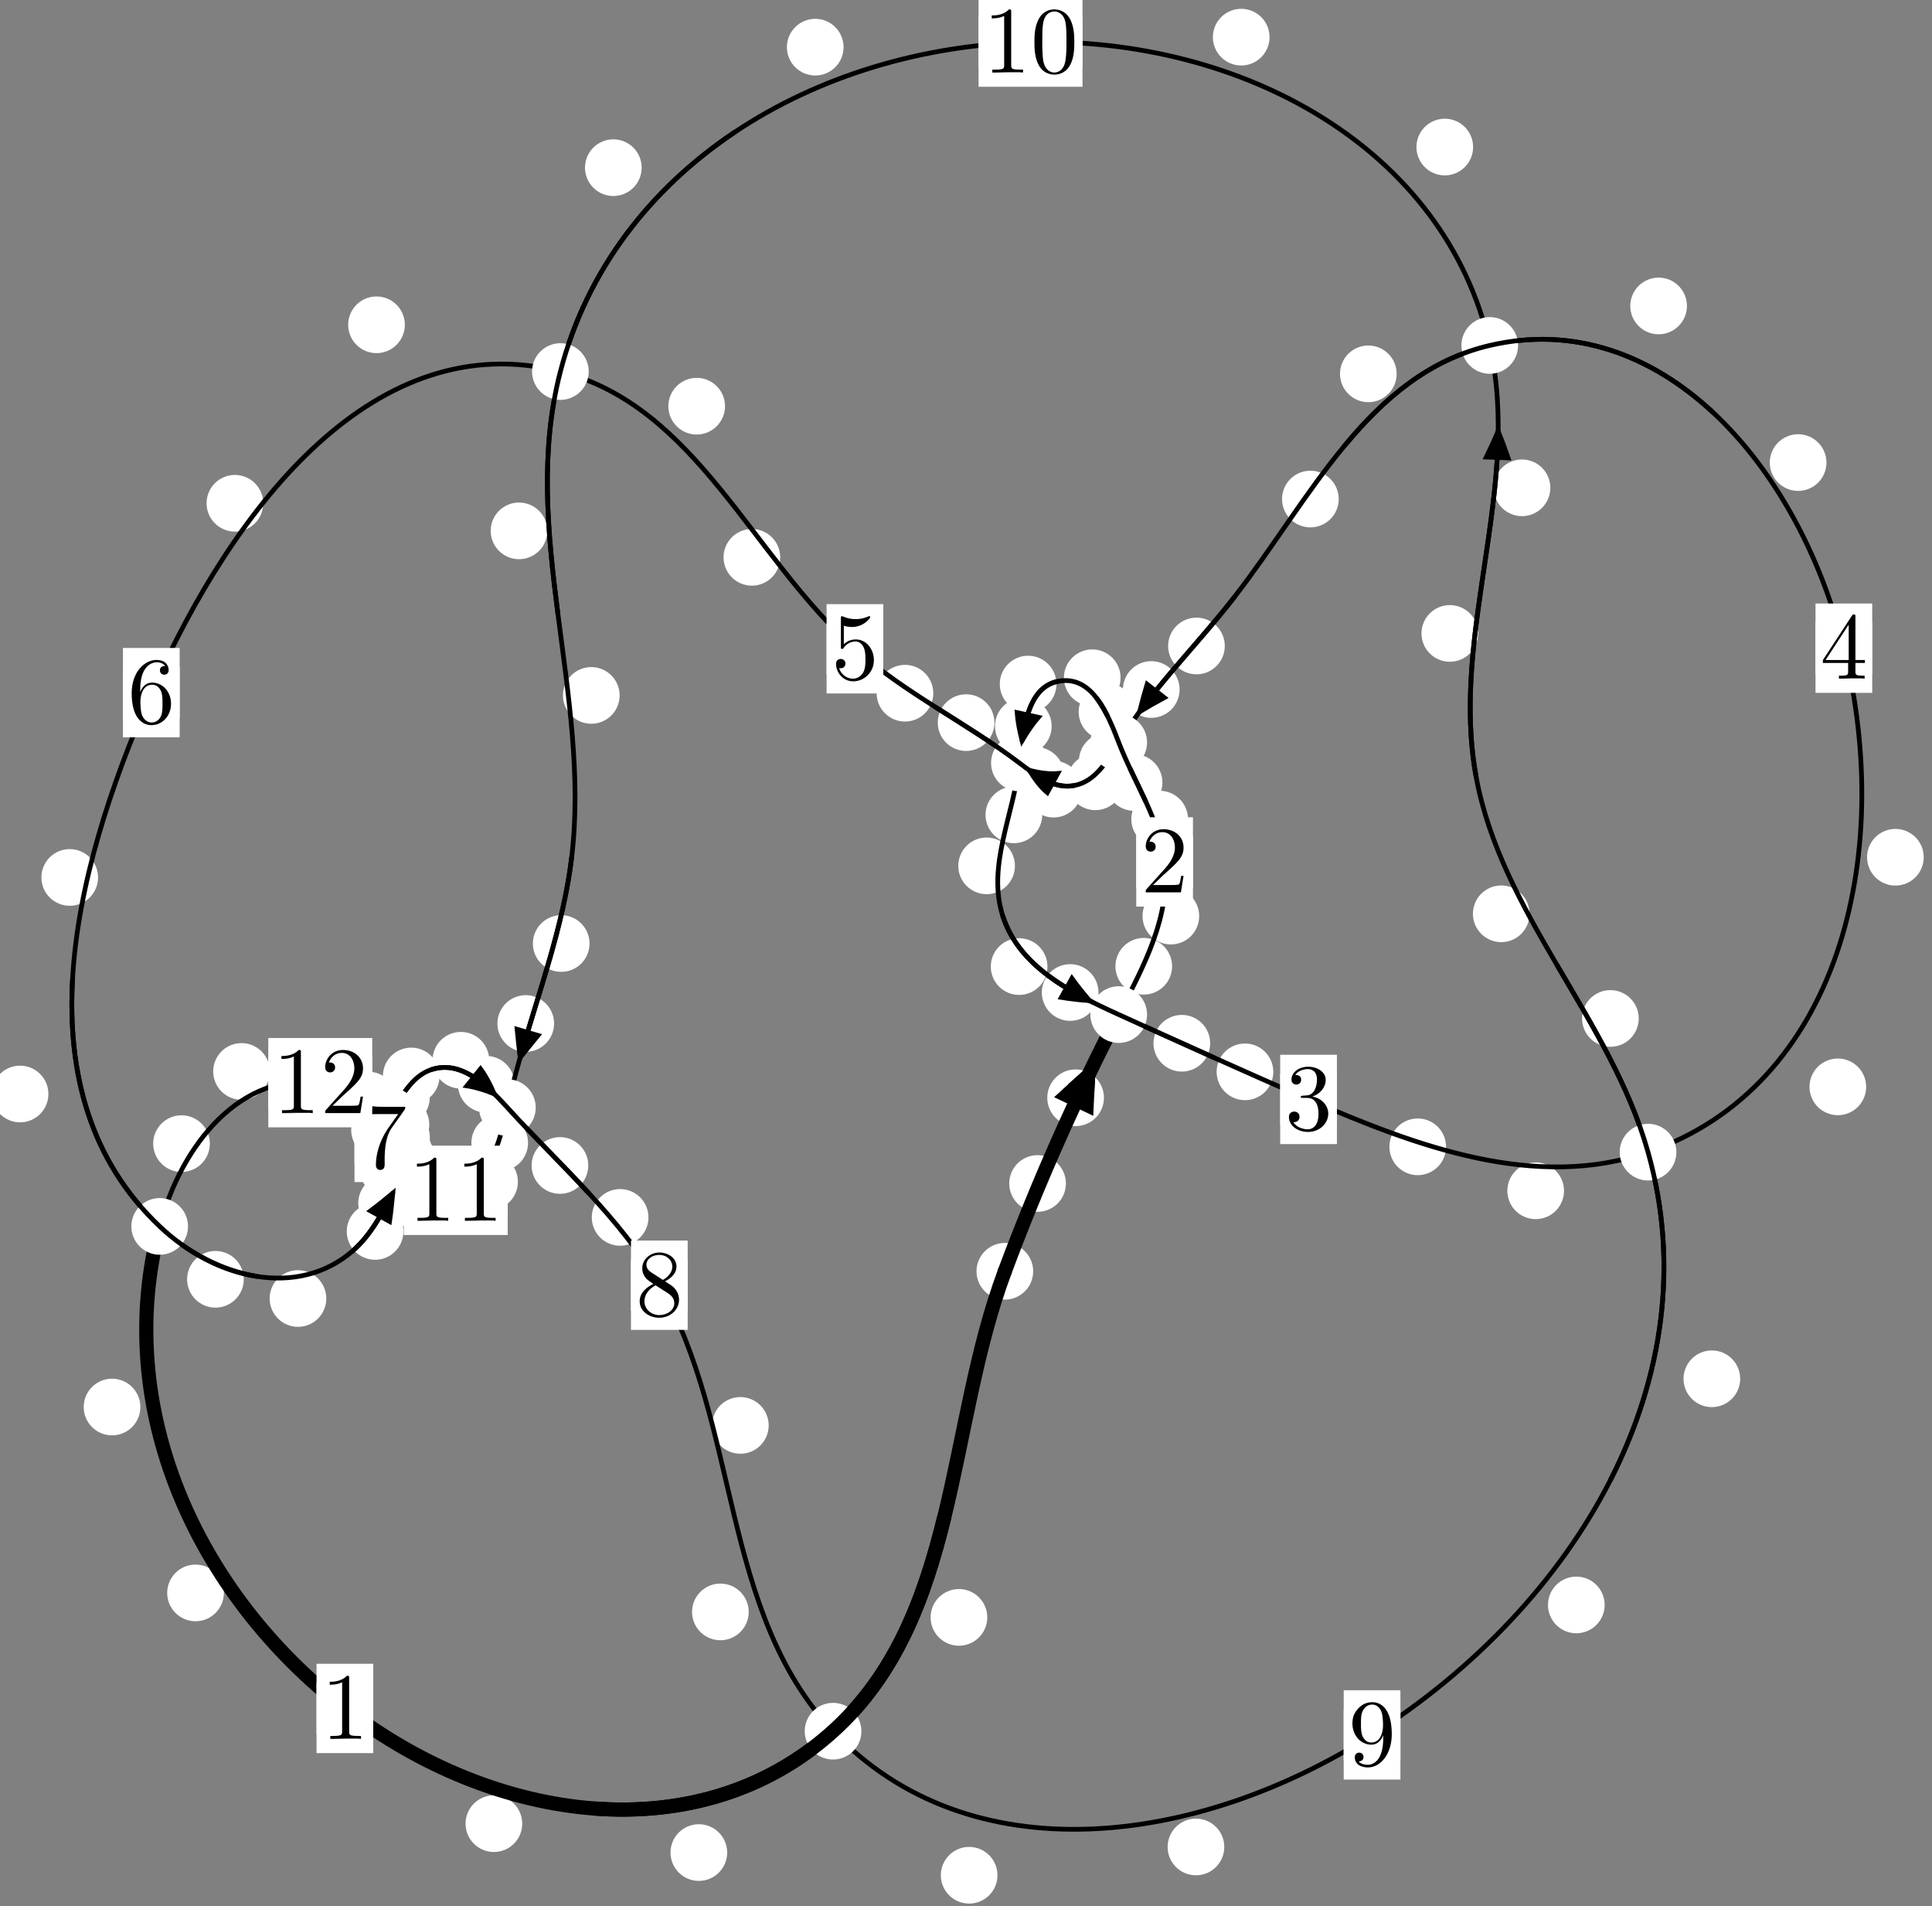 <?xml version="1.0"?>
<!-- Created by MetaPost 1.999 on 2021.07.06:0016 -->
<svg version="1.1" xmlns="http://www.w3.org/2000/svg" xmlns:xlink="http://www.w3.org/1999/xlink" width="203.783" height="201.027" viewBox="0 0 203.783 201.027">
<rect x="0" y="0" width="203.783" height="201.027" fill="#808080" stroke="none"/>
<!-- Original BoundingBox: -118.871964 -93.757248 84.911469 107.269958 -->
  <defs>
    <g transform="scale(0.01,0.01)" id="GLYPHcmr10_48">
      <path style="fill-rule: evenodd;" d="M460 -320C460 -400,455 -480,420 -554C374 -650,292 -666,250 -666C190 -666,117 -640,76 -547C44 -478,39 -400,39 -320C39 -245,43 -155,84 -79C127 2,200 22,249 22C303 22,379 1,423 -94C455 -163,460 -241,460 -320M249 -0C210 -0,151 -25,133 -121C122 -181,122 -273,122 -332C122 -396,122 -462,130 -516C149 -635,224 -644,249 -644C282 -644,348 -626,367 -527C377 -471,377 -395,377 -332C377 -257,377 -189,366 -125C351 -30,294 -0,249 -0"></path>
    </g>
    <g transform="scale(0.01,0.01)" id="GLYPHcmr10_49">
      <path style="fill-rule: evenodd;" d="M294 -640C294 -664,294 -666,271 -666C209 -602,121 -602,89 -602L89 -571C109 -571,168 -571,220 -597L220 -79C220 -43,217 -31,127 -31L95 -31L95 -0L257 -0L130 -3L217 -3L257 -3L297 -3L384 -3L419 -0L419 -31L387 -31C297 -31,294 -42,294 -79"></path>
    </g>
    <g transform="scale(0.01,0.01)" id="GLYPHcmr10_50">
      <path style="fill-rule: evenodd;" d="M127 -77L233 -180C389 -318,449 -372,449 -472C449 -586,359 -666,237 -666C124 -666,50 -574,50 -485C50 -429,100 -429,103 -429C120 -429,155 -441,155 -482C155 -508,137 -534,102 -534C94 -534,92 -534,89 -533C112 -598,166 -635,224 -635C315 -635,358 -554,358 -472C358 -392,308 -313,253 -251L61 -37C50 -26,50 -24,50 -0L421 -0L449 -174L424 -174C419 -144,412 -100,402 -85C395 -77,329 -77,307 -77"></path>
    </g>
    <g transform="scale(0.01,0.01)" id="GLYPHcmr10_51">
      <path style="fill-rule: evenodd;" d="M290 -352C372 -379,430 -449,430 -528C430 -610,342 -666,246 -666C145 -666,69 -606,69 -530C69 -497,91 -478,120 -478C151 -478,171 -500,171 -529C171 -579,124 -579,109 -579C140 -628,206 -641,242 -641C283 -641,338 -619,338 -529C338 -517,336 -459,310 -415C280 -367,246 -364,221 -363C213 -362,189 -360,182 -360C174 -359,167 -358,167 -348C167 -337,174 -337,191 -337L235 -337C317 -337,354 -269,354 -171C354 -35,285 -6,241 -6C198 -6,123 -23,88 -82C123 -77,154 -99,154 -137C154 -173,127 -193,98 -193C74 -193,42 -179,42 -135C42 -44,135 22,244 22C366 22,457 -69,457 -171C457 -253,394 -331,290 -352"></path>
    </g>
    <g transform="scale(0.01,0.01)" id="GLYPHcmr10_52">
      <path style="fill-rule: evenodd;" d="M294 -165L294 -78C294 -42,292 -31,218 -31L197 -31L197 -0L332 -0L238 -3L290 -3L332 -3L374 -3L427 -3L468 -0L468 -31L447 -31C373 -31,371 -42,371 -78L371 -165L471 -165L471 -196L371 -196L371 -651C371 -671,371 -677,355 -677C346 -677,343 -677,335 -665L28 -196L28 -165M300 -196L56 -196L300 -569"></path>
    </g>
    <g transform="scale(0.01,0.01)" id="GLYPHcmr10_53">
      <path style="fill-rule: evenodd;" d="M449 -201C449 -320,367 -420,259 -420C211 -420,168 -404,132 -369L132 -564C152 -558,185 -551,217 -551C340 -551,410 -642,410 -655C410 -661,407 -666,400 -666C399 -666,397 -666,392 -663C372 -654,323 -634,256 -634C216 -634,170 -641,123 -662C115 -665,113 -665,111 -665C101 -665,101 -657,101 -641L101 -345C101 -327,101 -319,115 -319C122 -319,124 -322,128 -328C139 -344,176 -398,257 -398C309 -398,334 -352,342 -334C358 -297,360 -258,360 -208C360 -173,360 -113,336 -71C312 -32,275 -6,229 -6C156 -6,99 -59,82 -118C85 -117,88 -116,99 -116C132 -116,149 -141,149 -165C149 -189,132 -214,99 -214C85 -214,50 -207,50 -161C50 -75,119 22,231 22C347 22,449 -74,449 -201"></path>
    </g>
    <g transform="scale(0.01,0.01)" id="GLYPHcmr10_54">
      <path style="fill-rule: evenodd;" d="M132 -328L132 -352C132 -605,256 -641,307 -641C331 -641,373 -635,395 -601C380 -601,340 -601,340 -556C340 -525,364 -510,386 -510C402 -510,432 -519,432 -558C432 -618,388 -666,305 -666C177 -666,42 -537,42 -316C42 -49,158 22,251 22C362 22,457 -72,457 -204C457 -331,368 -427,257 -427C189 -427,152 -376,132 -328M251 -6C188 -6,158 -66,152 -81C134 -128,134 -208,134 -226C134 -304,166 -404,256 -404C272 -404,318 -404,349 -342C367 -305,367 -254,367 -205C367 -157,367 -107,350 -71C320 -11,274 -6,251 -6"></path>
    </g>
    <g transform="scale(0.01,0.01)" id="GLYPHcmr10_55">
      <path style="fill-rule: evenodd;" d="M476 -609C485 -621,485 -623,485 -644L242 -644C120 -644,118 -657,114 -676L89 -676L56 -470L81 -470C84 -486,93 -549,106 -561C113 -567,191 -567,204 -567L411 -567C400 -551,321 -442,299 -409C209 -274,176 -135,176 -33C176 -23,176 22,222 22C268 22,268 -23,268 -33L268 -84C268 -139,271 -194,279 -248C283 -271,297 -357,341 -419"></path>
    </g>
    <g transform="scale(0.01,0.01)" id="GLYPHcmr10_56">
      <path style="fill-rule: evenodd;" d="M163 -457C117 -487,113 -521,113 -538C113 -599,178 -641,249 -641C322 -641,386 -589,386 -517C386 -460,347 -412,287 -377M309 -362C381 -399,430 -451,430 -517C430 -609,341 -666,250 -666C150 -666,69 -592,69 -499C69 -481,71 -436,113 -389C124 -377,161 -352,186 -335C128 -306,42 -250,42 -151C42 -45,144 22,249 22C362 22,457 -61,457 -168C457 -204,446 -249,408 -291C389 -312,373 -322,309 -362M209 -320L332 -242C360 -223,407 -193,407 -132C407 -58,332 -6,250 -6C164 -6,92 -68,92 -151C92 -209,124 -273,209 -320"></path>
    </g>
    <g transform="scale(0.01,0.01)" id="GLYPHcmr10_57">
      <path style="fill-rule: evenodd;" d="M367 -318L367 -286C367 -52,263 -6,205 -6C188 -6,134 -8,107 -42C151 -42,159 -71,159 -88C159 -119,135 -134,113 -134C97 -134,67 -125,67 -86C67 -19,121 22,206 22C335 22,457 -114,457 -329C457 -598,342 -666,253 -666C198 -666,149 -648,106 -603C65 -558,42 -516,42 -441C42 -316,130 -218,242 -218C303 -218,344 -260,367 -318M243 -241C227 -241,181 -241,150 -304C132 -341,132 -391,132 -440C132 -494,132 -541,153 -578C180 -628,218 -641,253 -641C299 -641,332 -607,349 -562C361 -530,365 -467,365 -421C365 -338,331 -241,243 -241"></path>
    </g>
  </defs>
  <path d="M112.429 124.814C112.429 124.021,112.114 123.261,111.554 122.7C110.993 122.14,110.233 121.825,109.441 121.825C108.648 121.825,107.888 122.14,107.327 122.7C106.767 123.261,106.452 124.021,106.452 124.814C106.452 125.606,106.767 126.367,107.327 126.927C107.888 127.487,108.648 127.802,109.441 127.802C110.233 127.802,110.993 127.487,111.554 126.927C112.114 126.367,112.429 125.606,112.429 124.814Z" style="fill: rgb(100%,100%,100%);stroke: none;"></path>
  <path d="M108.977 134.073C108.977 133.28,108.662 132.52,108.101 131.959C107.541 131.399,106.781 131.084,105.988 131.084C105.195 131.084,104.435 131.399,103.875 131.959C103.314 132.52,102.999 133.28,102.999 134.073C102.999 134.865,103.314 135.625,103.875 136.186C104.435 136.746,105.195 137.061,105.988 137.061C106.781 137.061,107.541 136.746,108.101 136.186C108.662 135.625,108.977 134.865,108.977 134.073Z" style="fill: rgb(100%,100%,100%);stroke: none;"></path>
  <path d="M123.63 101.904C123.63 101.112,123.316 100.351,122.755 99.791C122.195 99.231,121.434 98.916,120.642 98.916C119.849 98.916,119.089 99.231,118.528 99.791C117.968 100.351,117.653 101.112,117.653 101.904C117.653 102.697,117.968 103.457,118.528 104.018C119.089 104.578,119.849 104.893,120.642 104.893C121.434 104.893,122.195 104.578,122.755 104.018C123.316 103.457,123.63 102.697,123.63 101.904Z" style="fill: rgb(100%,100%,100%);stroke: none;"></path>
  <path d="M116.441 115.773C116.441 114.98,116.126 114.22,115.565 113.66C115.005 113.099,114.245 112.784,113.452 112.784C112.659 112.784,111.899 113.099,111.339 113.66C110.778 114.22,110.463 114.98,110.463 115.773C110.463 116.566,110.778 117.326,111.339 117.886C111.899 118.447,112.659 118.762,113.452 118.762C114.245 118.762,115.005 118.447,115.565 117.886C116.126 117.326,116.441 116.566,116.441 115.773Z" style="fill: rgb(100%,100%,100%);stroke: none;"></path>
  <path d="M125.307 86.385C125.307 85.593,124.992 84.833,124.431 84.272C123.871 83.712,123.111 83.397,122.318 83.397C121.525 83.397,120.765 83.712,120.205 84.272C119.644 84.833,119.329 85.593,119.329 86.385C119.329 87.178,119.644 87.938,120.205 88.499C120.765 89.059,121.525 89.374,122.318 89.374C123.111 89.374,123.871 89.059,124.431 88.499C124.992 87.938,125.307 87.178,125.307 86.385Z" style="fill: rgb(100%,100%,100%);stroke: none;"></path>
  <path d="M126.488 96.615C126.488 95.822,126.173 95.062,125.613 94.501C125.052 93.941,124.292 93.626,123.5 93.626C122.707 93.626,121.947 93.941,121.386 94.501C120.826 95.062,120.511 95.822,120.511 96.615C120.511 97.407,120.826 98.167,121.386 98.728C121.947 99.288,122.707 99.603,123.5 99.603C124.292 99.603,125.052 99.288,125.613 98.728C126.173 98.167,126.488 97.407,126.488 96.615Z" style="fill: rgb(100%,100%,100%);stroke: none;"></path>
  <path d="M119.753 75.07C119.753 74.277,119.438 73.517,118.877 72.956C118.317 72.396,117.556 72.081,116.764 72.081C115.971 72.081,115.211 72.396,114.65 72.956C114.09 73.517,113.775 74.277,113.775 75.07C113.775 75.862,114.09 76.623,114.65 77.183C115.211 77.744,115.971 78.058,116.764 78.058C117.556 78.058,118.317 77.744,118.877 77.183C119.438 76.623,119.753 75.862,119.753 75.07Z" style="fill: rgb(100%,100%,100%);stroke: none;"></path>
  <path d="M122.608 82.524C122.608 81.732,122.293 80.972,121.733 80.411C121.172 79.851,120.412 79.536,119.619 79.536C118.827 79.536,118.067 79.851,117.506 80.411C116.946 80.972,116.631 81.732,116.631 82.524C116.631 83.317,116.946 84.077,117.506 84.638C118.067 85.198,118.827 85.513,119.619 85.513C120.412 85.513,121.172 85.198,121.733 84.638C122.293 84.077,122.608 83.317,122.608 82.524Z" style="fill: rgb(100%,100%,100%);stroke: none;"></path>
  <path d="M111.431 72.144C111.431 71.351,111.116 70.591,110.556 70.031C109.995 69.47,109.235 69.155,108.442 69.155C107.65 69.155,106.889 69.47,106.329 70.031C105.769 70.591,105.454 71.351,105.454 72.144C105.454 72.937,105.769 73.697,106.329 74.257C106.889 74.818,107.65 75.133,108.442 75.133C109.235 75.133,109.995 74.818,110.556 74.257C111.116 73.697,111.431 72.937,111.431 72.144Z" style="fill: rgb(100%,100%,100%);stroke: none;"></path>
  <path d="M118.195 71.478C118.195 70.685,117.88 69.925,117.32 69.364C116.759 68.804,115.999 68.489,115.206 68.489C114.414 68.489,113.654 68.804,113.093 69.364C112.533 69.925,112.218 70.685,112.218 71.478C112.218 72.27,112.533 73.031,113.093 73.591C113.654 74.152,114.414 74.466,115.206 74.466C115.999 74.466,116.759 74.152,117.32 73.591C117.88 73.031,118.195 72.27,118.195 71.478Z" style="fill: rgb(100%,100%,100%);stroke: none;"></path>
  <path d="M109.929 85.935C109.929 85.143,109.614 84.382,109.053 83.822C108.493 83.262,107.733 82.947,106.94 82.947C106.147 82.947,105.387 83.262,104.827 83.822C104.266 84.382,103.951 85.143,103.951 85.935C103.951 86.728,104.266 87.488,104.827 88.049C105.387 88.609,106.147 88.924,106.94 88.924C107.733 88.924,108.493 88.609,109.053 88.049C109.614 87.488,109.929 86.728,109.929 85.935Z" style="fill: rgb(100%,100%,100%);stroke: none;"></path>
  <path d="M110.925 76.585C110.925 75.792,110.61 75.032,110.05 74.472C109.489 73.911,108.729 73.596,107.936 73.596C107.144 73.596,106.384 73.911,105.823 74.472C105.263 75.032,104.948 75.792,104.948 76.585C104.948 77.378,105.263 78.138,105.823 78.698C106.384 79.259,107.144 79.574,107.936 79.574C108.729 79.574,109.489 79.259,110.05 78.698C110.61 78.138,110.925 77.378,110.925 76.585Z" style="fill: rgb(100%,100%,100%);stroke: none;"></path>
  <path d="M110.483 101.939C110.483 101.146,110.168 100.386,109.608 99.825C109.047 99.265,108.287 98.95,107.495 98.95C106.702 98.95,105.942 99.265,105.381 99.825C104.821 100.386,104.506 101.146,104.506 101.939C104.506 102.731,104.821 103.492,105.381 104.052C105.942 104.613,106.702 104.928,107.495 104.928C108.287 104.928,109.047 104.613,109.608 104.052C110.168 103.492,110.483 102.731,110.483 101.939Z" style="fill: rgb(100%,100%,100%);stroke: none;"></path>
  <path d="M107.054 91.315C107.054 90.523,106.739 89.763,106.179 89.202C105.619 88.642,104.858 88.327,104.066 88.327C103.273 88.327,102.513 88.642,101.952 89.202C101.392 89.763,101.077 90.523,101.077 91.315C101.077 92.108,101.392 92.868,101.952 93.429C102.513 93.989,103.273 94.304,104.066 94.304C104.858 94.304,105.619 93.989,106.179 93.429C106.739 92.868,107.054 92.108,107.054 91.315Z" style="fill: rgb(100%,100%,100%);stroke: none;"></path>
  <path d="M127.645 110.025C127.645 109.232,127.33 108.472,126.769 107.911C126.209 107.351,125.449 107.036,124.656 107.036C123.863 107.036,123.103 107.351,122.542 107.911C121.982 108.472,121.667 109.232,121.667 110.025C121.667 110.817,121.982 111.577,122.542 112.138C123.103 112.698,123.863 113.013,124.656 113.013C125.449 113.013,126.209 112.698,126.769 112.138C127.33 111.577,127.645 110.817,127.645 110.025Z" style="fill: rgb(100%,100%,100%);stroke: none;"></path>
  <path d="M115.867 104.673C115.867 103.88,115.552 103.12,114.991 102.559C114.431 101.999,113.671 101.684,112.878 101.684C112.085 101.684,111.325 101.999,110.765 102.559C110.204 103.12,109.889 103.88,109.889 104.673C109.889 105.465,110.204 106.225,110.765 106.786C111.325 107.346,112.085 107.661,112.878 107.661C113.671 107.661,114.431 107.346,114.991 106.786C115.552 106.225,115.867 105.465,115.867 104.673Z" style="fill: rgb(100%,100%,100%);stroke: none;"></path>
  <path d="M152.527 120.946C152.527 120.154,152.212 119.393,151.652 118.833C151.091 118.272,150.331 117.957,149.539 117.957C148.746 117.957,147.986 118.272,147.425 118.833C146.865 119.393,146.55 120.154,146.55 120.946C146.55 121.739,146.865 122.499,147.425 123.06C147.986 123.62,148.746 123.935,149.539 123.935C150.331 123.935,151.091 123.62,151.652 123.06C152.212 122.499,152.527 121.739,152.527 120.946Z" style="fill: rgb(100%,100%,100%);stroke: none;"></path>
  <path d="M134.305 113.038C134.305 112.246,133.99 111.486,133.43 110.925C132.869 110.365,132.109 110.05,131.317 110.05C130.524 110.05,129.764 110.365,129.203 110.925C128.643 111.486,128.328 112.246,128.328 113.038C128.328 113.831,128.643 114.591,129.203 115.152C129.764 115.712,130.524 116.027,131.317 116.027C132.109 116.027,132.869 115.712,133.43 115.152C133.99 114.591,134.305 113.831,134.305 113.038Z" style="fill: rgb(100%,100%,100%);stroke: none;"></path>
  <path d="M196.839 114.622C196.839 113.83,196.524 113.069,195.964 112.509C195.403 111.949,194.643 111.634,193.85 111.634C193.058 111.634,192.297 111.949,191.737 112.509C191.176 113.069,190.862 113.83,190.862 114.622C190.862 115.415,191.176 116.175,191.737 116.736C192.297 117.296,193.058 117.611,193.85 117.611C194.643 117.611,195.403 117.296,195.964 116.736C196.524 116.175,196.839 115.415,196.839 114.622Z" style="fill: rgb(100%,100%,100%);stroke: none;"></path>
  <path d="M164.969 125.584C164.969 124.791,164.654 124.031,164.094 123.471C163.533 122.91,162.773 122.595,161.98 122.595C161.188 122.595,160.427 122.91,159.867 123.471C159.306 124.031,158.992 124.791,158.992 125.584C158.992 126.377,159.306 127.137,159.867 127.697C160.427 128.258,161.188 128.573,161.98 128.573C162.773 128.573,163.533 128.258,164.094 127.697C164.654 127.137,164.969 126.377,164.969 125.584Z" style="fill: rgb(100%,100%,100%);stroke: none;"></path>
  <path d="M192.65 48.784C192.65 47.991,192.335 47.231,191.774 46.67C191.214 46.11,190.454 45.795,189.661 45.795C188.868 45.795,188.108 46.11,187.548 46.67C186.987 47.231,186.672 47.991,186.672 48.784C186.672 49.576,186.987 50.336,187.548 50.897C188.108 51.457,188.868 51.772,189.661 51.772C190.454 51.772,191.214 51.457,191.774 50.897C192.335 50.336,192.65 49.576,192.65 48.784Z" style="fill: rgb(100%,100%,100%);stroke: none;"></path>
  <path d="M202.911 90.407C202.911 89.615,202.597 88.855,202.036 88.294C201.476 87.734,200.715 87.419,199.923 87.419C199.13 87.419,198.37 87.734,197.809 88.294C197.249 88.855,196.934 89.615,196.934 90.407C196.934 91.2,197.249 91.96,197.809 92.521C198.37 93.081,199.13 93.396,199.923 93.396C200.715 93.396,201.476 93.081,202.036 92.521C202.597 91.96,202.911 91.2,202.911 90.407Z" style="fill: rgb(100%,100%,100%);stroke: none;"></path>
  <path d="M147.317 39.426C147.317 38.634,147.002 37.874,146.441 37.313C145.881 36.753,145.121 36.438,144.328 36.438C143.535 36.438,142.775 36.753,142.215 37.313C141.654 37.874,141.339 38.634,141.339 39.426C141.339 40.219,141.654 40.979,142.215 41.54C142.775 42.1,143.535 42.415,144.328 42.415C145.121 42.415,145.881 42.1,146.441 41.54C147.002 40.979,147.317 40.219,147.317 39.426Z" style="fill: rgb(100%,100%,100%);stroke: none;"></path>
  <path d="M177.935 32.267C177.935 31.474,177.62 30.714,177.06 30.154C176.499 29.593,175.739 29.278,174.946 29.278C174.154 29.278,173.394 29.593,172.833 30.154C172.273 30.714,171.958 31.474,171.958 32.267C171.958 33.06,172.273 33.82,172.833 34.38C173.394 34.941,174.154 35.256,174.946 35.256C175.739 35.256,176.499 34.941,177.06 34.38C177.62 33.82,177.935 33.06,177.935 32.267Z" style="fill: rgb(100%,100%,100%);stroke: none;"></path>
  <path d="M129.189 68.126C129.189 67.333,128.874 66.573,128.313 66.013C127.753 65.452,126.993 65.137,126.2 65.137C125.407 65.137,124.647 65.452,124.087 66.013C123.526 66.573,123.211 67.333,123.211 68.126C123.211 68.919,123.526 69.679,124.087 70.239C124.647 70.8,125.407 71.115,126.2 71.115C126.993 71.115,127.753 70.8,128.313 70.239C128.874 69.679,129.189 68.919,129.189 68.126Z" style="fill: rgb(100%,100%,100%);stroke: none;"></path>
  <path d="M141.204 52.631C141.204 51.838,140.889 51.078,140.328 50.517C139.768 49.957,139.008 49.642,138.215 49.642C137.422 49.642,136.662 49.957,136.102 50.517C135.541 51.078,135.226 51.838,135.226 52.631C135.226 53.423,135.541 54.183,136.102 54.744C136.662 55.304,137.422 55.619,138.215 55.619C139.008 55.619,139.768 55.304,140.328 54.744C140.889 54.183,141.204 53.423,141.204 52.631Z" style="fill: rgb(100%,100%,100%);stroke: none;"></path>
  <path d="M119.778 80.266C119.778 79.473,119.463 78.713,118.902 78.153C118.342 77.592,117.582 77.277,116.789 77.277C115.996 77.277,115.236 77.592,114.676 78.153C114.115 78.713,113.8 79.473,113.8 80.266C113.8 81.059,114.115 81.819,114.676 82.379C115.236 82.94,115.996 83.255,116.789 83.255C117.582 83.255,118.342 82.94,118.902 82.379C119.463 81.819,119.778 81.059,119.778 80.266Z" style="fill: rgb(100%,100%,100%);stroke: none;"></path>
  <path d="M124.421 72.717C124.421 71.924,124.106 71.164,123.546 70.603C122.985 70.043,122.225 69.728,121.432 69.728C120.64 69.728,119.88 70.043,119.319 70.603C118.759 71.164,118.444 71.924,118.444 72.717C118.444 73.509,118.759 74.269,119.319 74.83C119.88 75.39,120.64 75.705,121.432 75.705C122.225 75.705,122.985 75.39,123.546 74.83C124.106 74.269,124.421 73.509,124.421 72.717Z" style="fill: rgb(100%,100%,100%);stroke: none;"></path>
  <path d="M114.118 83.225C114.118 82.433,113.803 81.672,113.242 81.112C112.682 80.551,111.922 80.237,111.129 80.237C110.336 80.237,109.576 80.551,109.016 81.112C108.455 81.672,108.14 82.433,108.14 83.225C108.14 84.018,108.455 84.778,109.016 85.339C109.576 85.899,110.336 86.214,111.129 86.214C111.922 86.214,112.682 85.899,113.242 85.339C113.803 84.778,114.118 84.018,114.118 83.225Z" style="fill: rgb(100%,100%,100%);stroke: none;"></path>
  <path d="M118.52 82.451C118.52 81.658,118.205 80.898,117.645 80.338C117.084 79.777,116.324 79.462,115.531 79.462C114.739 79.462,113.979 79.777,113.418 80.338C112.858 80.898,112.543 81.658,112.543 82.451C112.543 83.244,112.858 84.004,113.418 84.564C113.979 85.125,114.739 85.44,115.531 85.44C116.324 85.44,117.084 85.125,117.645 84.564C118.205 84.004,118.52 83.244,118.52 82.451Z" style="fill: rgb(100%,100%,100%);stroke: none;"></path>
  <path d="M104.891 76.21C104.891 75.417,104.576 74.657,104.015 74.096C103.455 73.536,102.695 73.221,101.902 73.221C101.109 73.221,100.349 73.536,99.789 74.096C99.228 74.657,98.913 75.417,98.913 76.21C98.913 77.002,99.228 77.762,99.789 78.323C100.349 78.883,101.109 79.198,101.902 79.198C102.695 79.198,103.455 78.883,104.015 78.323C104.576 77.762,104.891 77.002,104.891 76.21Z" style="fill: rgb(100%,100%,100%);stroke: none;"></path>
  <path d="M112.251 81.78C112.251 80.987,111.936 80.227,111.376 79.666C110.815 79.106,110.055 78.791,109.262 78.791C108.47 78.791,107.709 79.106,107.149 79.666C106.589 80.227,106.274 80.987,106.274 81.78C106.274 82.572,106.589 83.333,107.149 83.893C107.709 84.454,108.47 84.769,109.262 84.769C110.055 84.769,110.815 84.454,111.376 83.893C111.936 83.333,112.251 82.572,112.251 81.78Z" style="fill: rgb(100%,100%,100%);stroke: none;"></path>
  <path d="M82.295 58.777C82.295 57.984,81.98 57.224,81.419 56.663C80.859 56.103,80.098 55.788,79.306 55.788C78.513 55.788,77.753 56.103,77.192 56.663C76.632 57.224,76.317 57.984,76.317 58.777C76.317 59.569,76.632 60.33,77.192 60.89C77.753 61.451,78.513 61.766,79.306 61.766C80.098 61.766,80.859 61.451,81.419 60.89C81.98 60.33,82.295 59.569,82.295 58.777Z" style="fill: rgb(100%,100%,100%);stroke: none;"></path>
  <path d="M98.442 73.108C98.442 72.315,98.127 71.555,97.567 70.995C97.006 70.434,96.246 70.119,95.454 70.119C94.661 70.119,93.901 70.434,93.34 70.995C92.78 71.555,92.465 72.315,92.465 73.108C92.465 73.901,92.78 74.661,93.34 75.221C93.901 75.782,94.661 76.097,95.454 76.097C96.246 76.097,97.006 75.782,97.567 75.221C98.127 74.661,98.442 73.901,98.442 73.108Z" style="fill: rgb(100%,100%,100%);stroke: none;"></path>
  <path d="M42.702 34.253C42.702 33.461,42.387 32.701,41.826 32.14C41.266 31.58,40.506 31.265,39.713 31.265C38.92 31.265,38.16 31.58,37.6 32.14C37.039 32.701,36.724 33.461,36.724 34.253C36.724 35.046,37.039 35.806,37.6 36.367C38.16 36.927,38.92 37.242,39.713 37.242C40.506 37.242,41.266 36.927,41.826 36.367C42.387 35.806,42.702 35.046,42.702 34.253Z" style="fill: rgb(100%,100%,100%);stroke: none;"></path>
  <path d="M76.474 42.839C76.474 42.046,76.159 41.286,75.598 40.726C75.038 40.165,74.278 39.85,73.485 39.85C72.692 39.85,71.932 40.165,71.372 40.726C70.811 41.286,70.496 42.046,70.496 42.839C70.496 43.632,70.811 44.392,71.372 44.952C71.932 45.513,72.692 45.828,73.485 45.828C74.278 45.828,75.038 45.513,75.598 44.952C76.159 44.392,76.474 43.632,76.474 42.839Z" style="fill: rgb(100%,100%,100%);stroke: none;"></path>
  <path d="M10.342 92.537C10.342 91.745,10.027 90.984,9.467 90.424C8.906 89.864,8.146 89.549,7.354 89.549C6.561 89.549,5.801 89.864,5.24 90.424C4.68 90.984,4.365 91.745,4.365 92.537C4.365 93.33,4.68 94.09,5.24 94.651C5.801 95.211,6.561 95.526,7.354 95.526C8.146 95.526,8.906 95.211,9.467 94.651C10.027 94.09,10.342 93.33,10.342 92.537Z" style="fill: rgb(100%,100%,100%);stroke: none;"></path>
  <path d="M27.765 53.076C27.765 52.283,27.451 51.523,26.89 50.962C26.33 50.402,25.569 50.087,24.777 50.087C23.984 50.087,23.224 50.402,22.663 50.962C22.103 51.523,21.788 52.283,21.788 53.076C21.788 53.868,22.103 54.629,22.663 55.189C23.224 55.749,23.984 56.064,24.777 56.064C25.569 56.064,26.33 55.749,26.89 55.189C27.451 54.629,27.765 53.868,27.765 53.076Z" style="fill: rgb(100%,100%,100%);stroke: none;"></path>
  <path d="M25.714 134.917C25.714 134.125,25.399 133.365,24.838 132.804C24.278 132.244,23.517 131.929,22.725 131.929C21.932 131.929,21.172 132.244,20.611 132.804C20.051 133.365,19.736 134.125,19.736 134.917C19.736 135.71,20.051 136.47,20.611 137.031C21.172 137.591,21.932 137.906,22.725 137.906C23.517 137.906,24.278 137.591,24.838 137.031C25.399 136.47,25.714 135.71,25.714 134.917Z" style="fill: rgb(100%,100%,100%);stroke: none;"></path>
  <path d="M5.106 115.376C5.106 114.583,4.791 113.823,4.23 113.263C3.67 112.702,2.909 112.387,2.117 112.387C1.324 112.387,0.564 112.702,0.003 113.263C-0.557 113.823,-0.872 114.583,-0.872 115.376C-0.872 116.169,-0.557 116.929,0.003 117.489C0.564 118.05,1.324 118.365,2.117 118.365C2.909 118.365,3.67 118.05,4.23 117.489C4.791 116.929,5.106 116.169,5.106 115.376Z" style="fill: rgb(100%,100%,100%);stroke: none;"></path>
  <path d="M42.553 129.87C42.553 129.078,42.238 128.318,41.677 127.757C41.117 127.197,40.357 126.882,39.564 126.882C38.771 126.882,38.011 127.197,37.451 127.757C36.89 128.318,36.575 129.078,36.575 129.87C36.575 130.663,36.89 131.423,37.451 131.984C38.011 132.544,38.771 132.859,39.564 132.859C40.357 132.859,41.117 132.544,41.677 131.984C42.238 131.423,42.553 130.663,42.553 129.87Z" style="fill: rgb(100%,100%,100%);stroke: none;"></path>
  <path d="M34.419 136.945C34.419 136.152,34.104 135.392,33.543 134.831C32.983 134.271,32.223 133.956,31.43 133.956C30.637 133.956,29.877 134.271,29.317 134.831C28.756 135.392,28.441 136.152,28.441 136.945C28.441 137.737,28.756 138.497,29.317 139.058C29.877 139.618,30.637 139.933,31.43 139.933C32.223 139.933,32.983 139.618,33.543 139.058C34.104 138.497,34.419 137.737,34.419 136.945Z" style="fill: rgb(100%,100%,100%);stroke: none;"></path>
  <path d="M45.753 123.446C45.753 122.653,45.438 121.893,44.877 121.333C44.317 120.772,43.557 120.457,42.764 120.457C41.971 120.457,41.211 120.772,40.651 121.333C40.09 121.893,39.775 122.653,39.775 123.446C39.775 124.239,40.09 124.999,40.651 125.559C41.211 126.12,41.971 126.435,42.764 126.435C43.557 126.435,44.317 126.12,44.877 125.559C45.438 124.999,45.753 124.239,45.753 123.446Z" style="fill: rgb(100%,100%,100%);stroke: none;"></path>
  <path d="M43.766 126.892C43.766 126.099,43.451 125.339,42.89 124.778C42.33 124.218,41.57 123.903,40.777 123.903C39.984 123.903,39.224 124.218,38.664 124.778C38.103 125.339,37.788 126.099,37.788 126.892C37.788 127.684,38.103 128.444,38.664 129.005C39.224 129.565,39.984 129.88,40.777 129.88C41.57 129.88,42.33 129.565,42.89 129.005C43.451 128.444,43.766 127.684,43.766 126.892Z" style="fill: rgb(100%,100%,100%);stroke: none;"></path>
  <path d="M45.562 121.397C45.562 120.605,45.247 119.844,44.687 119.284C44.126 118.724,43.366 118.409,42.573 118.409C41.781 118.409,41.02 118.724,40.46 119.284C39.899 119.844,39.585 120.605,39.585 121.397C39.585 122.19,39.899 122.95,40.46 123.511C41.02 124.071,41.781 124.386,42.573 124.386C43.366 124.386,44.126 124.071,44.687 123.511C45.247 122.95,45.562 122.19,45.562 121.397Z" style="fill: rgb(100%,100%,100%);stroke: none;"></path>
  <path d="M46.188 122.607C46.188 121.814,45.873 121.054,45.313 120.494C44.753 119.933,43.992 119.618,43.2 119.618C42.407 119.618,41.647 119.933,41.086 120.494C40.526 121.054,40.211 121.814,40.211 122.607C40.211 123.4,40.526 124.16,41.086 124.72C41.647 125.281,42.407 125.596,43.2 125.596C43.992 125.596,44.753 125.281,45.313 124.72C45.873 124.16,46.188 123.4,46.188 122.607Z" style="fill: rgb(100%,100%,100%);stroke: none;"></path>
  <path d="M44.109 120.709C44.109 119.917,43.794 119.156,43.234 118.596C42.673 118.035,41.913 117.72,41.12 117.72C40.328 117.72,39.568 118.035,39.007 118.596C38.447 119.156,38.132 119.917,38.132 120.709C38.132 121.502,38.447 122.262,39.007 122.823C39.568 123.383,40.328 123.698,41.12 123.698C41.913 123.698,42.673 123.383,43.234 122.823C43.794 122.262,44.109 121.502,44.109 120.709Z" style="fill: rgb(100%,100%,100%);stroke: none;"></path>
  <path d="M45.073 121.158C45.073 120.365,44.758 119.605,44.198 119.044C43.637 118.484,42.877 118.169,42.084 118.169C41.292 118.169,40.532 118.484,39.971 119.044C39.411 119.605,39.096 120.365,39.096 121.158C39.096 121.95,39.411 122.71,39.971 123.271C40.532 123.831,41.292 124.146,42.084 124.146C42.877 124.146,43.637 123.831,44.198 123.271C44.758 122.71,45.073 121.95,45.073 121.158Z" style="fill: rgb(100%,100%,100%);stroke: none;"></path>
  <path d="M43.019 119.171C43.019 118.379,42.705 117.618,42.144 117.058C41.584 116.497,40.823 116.183,40.031 116.183C39.238 116.183,38.478 116.497,37.917 117.058C37.357 117.618,37.042 118.379,37.042 119.171C37.042 119.964,37.357 120.724,37.917 121.285C38.478 121.845,39.238 122.16,40.031 122.16C40.823 122.16,41.584 121.845,42.144 121.285C42.705 120.724,43.019 119.964,43.019 119.171Z" style="fill: rgb(100%,100%,100%);stroke: none;"></path>
  <path d="M43.593 120.452C43.593 119.66,43.278 118.899,42.717 118.339C42.157 117.778,41.397 117.464,40.604 117.464C39.811 117.464,39.051 117.778,38.491 118.339C37.93 118.899,37.615 119.66,37.615 120.452C37.615 121.245,37.93 122.005,38.491 122.566C39.051 123.126,39.811 123.441,40.604 123.441C41.397 123.441,42.157 123.126,42.717 122.566C43.278 122.005,43.593 121.245,43.593 120.452Z" style="fill: rgb(100%,100%,100%);stroke: none;"></path>
  <path d="M45.329 115.746C45.329 114.953,45.014 114.193,44.454 113.633C43.893 113.072,43.133 112.757,42.34 112.757C41.548 112.757,40.788 113.072,40.227 113.633C39.667 114.193,39.352 114.953,39.352 115.746C39.352 116.539,39.667 117.299,40.227 117.859C40.788 118.42,41.548 118.735,42.34 118.735C43.133 118.735,43.893 118.42,44.454 117.859C45.014 117.299,45.329 116.539,45.329 115.746Z" style="fill: rgb(100%,100%,100%);stroke: none;"></path>
  <path d="M43.554 118.359C43.554 117.567,43.239 116.807,42.678 116.246C42.118 115.686,41.357 115.371,40.565 115.371C39.772 115.371,39.012 115.686,38.451 116.246C37.891 116.807,37.576 117.567,37.576 118.359C37.576 119.152,37.891 119.912,38.451 120.473C39.012 121.033,39.772 121.348,40.565 121.348C41.357 121.348,42.118 121.033,42.678 120.473C43.239 119.912,43.554 119.152,43.554 118.359Z" style="fill: rgb(100%,100%,100%);stroke: none;"></path>
  <path d="M51.6 111.818C51.6 111.026,51.285 110.265,50.724 109.705C50.164 109.144,49.404 108.83,48.611 108.83C47.818 108.83,47.058 109.144,46.498 109.705C45.937 110.265,45.622 111.026,45.622 111.818C45.622 112.611,45.937 113.371,46.498 113.932C47.058 114.492,47.818 114.807,48.611 114.807C49.404 114.807,50.164 114.492,50.724 113.932C51.285 113.371,51.6 112.611,51.6 111.818Z" style="fill: rgb(100%,100%,100%);stroke: none;"></path>
  <path d="M46.366 113.475C46.366 112.682,46.051 111.922,45.49 111.362C44.93 110.801,44.169 110.486,43.377 110.486C42.584 110.486,41.824 110.801,41.263 111.362C40.703 111.922,40.388 112.682,40.388 113.475C40.388 114.268,40.703 115.028,41.263 115.588C41.824 116.149,42.584 116.464,43.377 116.464C44.169 116.464,44.93 116.149,45.49 115.588C46.051 115.028,46.366 114.268,46.366 113.475Z" style="fill: rgb(100%,100%,100%);stroke: none;"></path>
  <path d="M62.051 122.914C62.051 122.121,61.736 121.361,61.176 120.801C60.615 120.24,59.855 119.925,59.062 119.925C58.27 119.925,57.509 120.24,56.949 120.801C56.388 121.361,56.073 122.121,56.073 122.914C56.073 123.707,56.388 124.467,56.949 125.027C57.509 125.588,58.27 125.903,59.062 125.903C59.855 125.903,60.615 125.588,61.176 125.027C61.736 124.467,62.051 123.707,62.051 122.914Z" style="fill: rgb(100%,100%,100%);stroke: none;"></path>
  <path d="M54.277 114.353C54.277 113.56,53.962 112.8,53.402 112.239C52.841 111.679,52.081 111.364,51.288 111.364C50.496 111.364,49.736 111.679,49.175 112.239C48.615 112.8,48.3 113.56,48.3 114.353C48.3 115.145,48.615 115.905,49.175 116.466C49.736 117.026,50.496 117.341,51.288 117.341C52.081 117.341,52.841 117.026,53.402 116.466C53.962 115.905,54.277 115.145,54.277 114.353Z" style="fill: rgb(100%,100%,100%);stroke: none;"></path>
  <path d="M81.079 150.327C81.079 149.534,80.764 148.774,80.204 148.213C79.643 147.653,78.883 147.338,78.09 147.338C77.298 147.338,76.537 147.653,75.977 148.213C75.417 148.774,75.102 149.534,75.102 150.327C75.102 151.119,75.417 151.88,75.977 152.44C76.537 153.001,77.298 153.315,78.09 153.315C78.883 153.315,79.643 153.001,80.204 152.44C80.764 151.88,81.079 151.119,81.079 150.327Z" style="fill: rgb(100%,100%,100%);stroke: none;"></path>
  <path d="M68.398 128.391C68.398 127.599,68.083 126.838,67.523 126.278C66.962 125.717,66.202 125.402,65.409 125.402C64.617 125.402,63.857 125.717,63.296 126.278C62.736 126.838,62.421 127.599,62.421 128.391C62.421 129.184,62.736 129.944,63.296 130.505C63.857 131.065,64.617 131.38,65.409 131.38C66.202 131.38,66.962 131.065,67.523 130.505C68.083 129.944,68.398 129.184,68.398 128.391Z" style="fill: rgb(100%,100%,100%);stroke: none;"></path>
  <path d="M105.212 197.769C105.212 196.976,104.897 196.216,104.337 195.655C103.776 195.095,103.016 194.78,102.224 194.78C101.431 194.78,100.671 195.095,100.11 195.655C99.55 196.216,99.235 196.976,99.235 197.769C99.235 198.561,99.55 199.321,100.11 199.882C100.671 200.442,101.431 200.757,102.224 200.757C103.016 200.757,103.776 200.442,104.337 199.882C104.897 199.321,105.212 198.561,105.212 197.769Z" style="fill: rgb(100%,100%,100%);stroke: none;"></path>
  <path d="M78.973 169.996C78.973 169.204,78.658 168.444,78.097 167.883C77.537 167.323,76.777 167.008,75.984 167.008C75.191 167.008,74.431 167.323,73.871 167.883C73.31 168.444,72.995 169.204,72.995 169.996C72.995 170.789,73.31 171.549,73.871 172.11C74.431 172.67,75.191 172.985,75.984 172.985C76.777 172.985,77.537 172.67,78.097 172.11C78.658 171.549,78.973 170.789,78.973 169.996Z" style="fill: rgb(100%,100%,100%);stroke: none;"></path>
  <path d="M169.255 169.26C169.255 168.468,168.94 167.707,168.38 167.147C167.82 166.587,167.059 166.272,166.267 166.272C165.474 166.272,164.714 166.587,164.153 167.147C163.593 167.707,163.278 168.468,163.278 169.26C163.278 170.053,163.593 170.813,164.153 171.374C164.714 171.934,165.474 172.249,166.267 172.249C167.059 172.249,167.82 171.934,168.38 171.374C168.94 170.813,169.255 170.053,169.255 169.26Z" style="fill: rgb(100%,100%,100%);stroke: none;"></path>
  <path d="M129.136 194.786C129.136 193.993,128.821 193.233,128.26 192.672C127.7 192.112,126.94 191.797,126.147 191.797C125.354 191.797,124.594 192.112,124.034 192.672C123.473 193.233,123.158 193.993,123.158 194.786C123.158 195.578,123.473 196.339,124.034 196.899C124.594 197.459,125.354 197.774,126.147 197.774C126.94 197.774,127.7 197.459,128.26 196.899C128.821 196.339,129.136 195.578,129.136 194.786Z" style="fill: rgb(100%,100%,100%);stroke: none;"></path>
  <path d="M172.85 107.409C172.85 106.616,172.535 105.856,171.975 105.295C171.414 104.735,170.654 104.42,169.861 104.42C169.068 104.42,168.308 104.735,167.748 105.295C167.187 105.856,166.872 106.616,166.872 107.409C166.872 108.201,167.187 108.961,167.748 109.522C168.308 110.082,169.068 110.397,169.861 110.397C170.654 110.397,171.414 110.082,171.975 109.522C172.535 108.961,172.85 108.201,172.85 107.409Z" style="fill: rgb(100%,100%,100%);stroke: none;"></path>
  <path d="M183.55 145.41C183.55 144.617,183.235 143.857,182.675 143.297C182.114 142.736,181.354 142.421,180.562 142.421C179.769 142.421,179.009 142.736,178.448 143.297C177.888 143.857,177.573 144.617,177.573 145.41C177.573 146.203,177.888 146.963,178.448 147.523C179.009 148.084,179.769 148.399,180.562 148.399C181.354 148.399,182.114 148.084,182.675 147.523C183.235 146.963,183.55 146.203,183.55 145.41Z" style="fill: rgb(100%,100%,100%);stroke: none;"></path>
  <path d="M155.913 66.804C155.913 66.011,155.598 65.251,155.037 64.69C154.477 64.13,153.716 63.815,152.924 63.815C152.131 63.815,151.371 64.13,150.81 64.69C150.25 65.251,149.935 66.011,149.935 66.804C149.935 67.596,150.25 68.357,150.81 68.917C151.371 69.478,152.131 69.792,152.924 69.792C153.716 69.792,154.477 69.478,155.037 68.917C155.598 68.357,155.913 67.596,155.913 66.804Z" style="fill: rgb(100%,100%,100%);stroke: none;"></path>
  <path d="M161.336 96.372C161.336 95.579,161.021 94.819,160.461 94.259C159.9 93.698,159.14 93.383,158.348 93.383C157.555 93.383,156.795 93.698,156.234 94.259C155.674 94.819,155.359 95.579,155.359 96.372C155.359 97.165,155.674 97.925,156.234 98.485C156.795 99.046,157.555 99.361,158.348 99.361C159.14 99.361,159.9 99.046,160.461 98.485C161.021 97.925,161.336 97.165,161.336 96.372Z" style="fill: rgb(100%,100%,100%);stroke: none;"></path>
  <path d="M155.38 15.508C155.38 14.715,155.065 13.955,154.505 13.395C153.944 12.834,153.184 12.519,152.391 12.519C151.599 12.519,150.839 12.834,150.278 13.395C149.718 13.955,149.403 14.715,149.403 15.508C149.403 16.301,149.718 17.061,150.278 17.621C150.839 18.182,151.599 18.497,152.391 18.497C153.184 18.497,153.944 18.182,154.505 17.621C155.065 17.061,155.38 16.301,155.38 15.508Z" style="fill: rgb(100%,100%,100%);stroke: none;"></path>
  <path d="M163.527 51.446C163.527 50.653,163.212 49.893,162.651 49.333C162.091 48.772,161.331 48.457,160.538 48.457C159.745 48.457,158.985 48.772,158.425 49.333C157.864 49.893,157.549 50.653,157.549 51.446C157.549 52.239,157.864 52.999,158.425 53.559C158.985 54.12,159.745 54.435,160.538 54.435C161.331 54.435,162.091 54.12,162.651 53.559C163.212 52.999,163.527 52.239,163.527 51.446Z" style="fill: rgb(100%,100%,100%);stroke: none;"></path>
  <path d="M88.978 4.974C88.978 4.181,88.663 3.421,88.102 2.861C87.542 2.3,86.782 1.985,85.989 1.985C85.196 1.985,84.436 2.3,83.876 2.861C83.315 3.421,83 4.181,83 4.974C83 5.767,83.315 6.527,83.876 7.087C84.436 7.648,85.196 7.963,85.989 7.963C86.782 7.963,87.542 7.648,88.102 7.087C88.663 6.527,88.978 5.767,88.978 4.974Z" style="fill: rgb(100%,100%,100%);stroke: none;"></path>
  <path d="M133.909 3.918C133.909 3.125,133.594 2.365,133.033 1.805C132.473 1.244,131.713 0.929,130.92 0.929C130.127 0.929,129.367 1.244,128.807 1.805C128.246 2.365,127.931 3.125,127.931 3.918C127.931 4.711,128.246 5.471,128.807 6.031C129.367 6.592,130.127 6.907,130.92 6.907C131.713 6.907,132.473 6.592,133.033 6.031C133.594 5.471,133.909 4.711,133.909 3.918Z" style="fill: rgb(100%,100%,100%);stroke: none;"></path>
  <path d="M57.733 55.986C57.733 55.193,57.418 54.433,56.858 53.873C56.298 53.312,55.537 52.997,54.745 52.997C53.952 52.997,53.192 53.312,52.631 53.873C52.071 54.433,51.756 55.193,51.756 55.986C51.756 56.779,52.071 57.539,52.631 58.099C53.192 58.66,53.952 58.975,54.745 58.975C55.537 58.975,56.298 58.66,56.858 58.099C57.418 57.539,57.733 56.779,57.733 55.986Z" style="fill: rgb(100%,100%,100%);stroke: none;"></path>
  <path d="M67.681 17.683C67.681 16.89,67.367 16.13,66.806 15.57C66.246 15.009,65.485 14.694,64.693 14.694C63.9 14.694,63.14 15.009,62.579 15.57C62.019 16.13,61.704 16.89,61.704 17.683C61.704 18.476,62.019 19.236,62.579 19.796C63.14 20.357,63.9 20.672,64.693 20.672C65.485 20.672,66.246 20.357,66.806 19.796C67.367 19.236,67.681 18.476,67.681 17.683Z" style="fill: rgb(100%,100%,100%);stroke: none;"></path>
  <path d="M62.184 99.506C62.184 98.713,61.869 97.953,61.309 97.393C60.748 96.832,59.988 96.517,59.196 96.517C58.403 96.517,57.643 96.832,57.082 97.393C56.522 97.953,56.207 98.713,56.207 99.506C56.207 100.299,56.522 101.059,57.082 101.619C57.643 102.18,58.403 102.495,59.196 102.495C59.988 102.495,60.748 102.18,61.309 101.619C61.869 101.059,62.184 100.299,62.184 99.506Z" style="fill: rgb(100%,100%,100%);stroke: none;"></path>
  <path d="M65.357 73.341C65.357 72.549,65.042 71.788,64.481 71.228C63.921 70.667,63.16 70.353,62.368 70.353C61.575 70.353,60.815 70.667,60.254 71.228C59.694 71.788,59.379 72.549,59.379 73.341C59.379 74.134,59.694 74.894,60.254 75.455C60.815 76.015,61.575 76.33,62.368 76.33C63.16 76.33,63.921 76.015,64.481 75.455C65.042 74.894,65.357 74.134,65.357 73.341Z" style="fill: rgb(100%,100%,100%);stroke: none;"></path>
  <path d="M55.697 120.528C55.697 119.735,55.382 118.975,54.822 118.414C54.261 117.854,53.501 117.539,52.708 117.539C51.916 117.539,51.156 117.854,50.595 118.414C50.035 118.975,49.72 119.735,49.72 120.528C49.72 121.32,50.035 122.08,50.595 122.641C51.156 123.201,51.916 123.516,52.708 123.516C53.501 123.516,54.261 123.201,54.822 122.641C55.382 122.08,55.697 121.32,55.697 120.528Z" style="fill: rgb(100%,100%,100%);stroke: none;"></path>
  <path d="M58.444 107.942C58.444 107.149,58.129 106.389,57.568 105.829C57.008 105.268,56.248 104.953,55.455 104.953C54.662 104.953,53.902 105.268,53.342 105.829C52.781 106.389,52.466 107.149,52.466 107.942C52.466 108.735,52.781 109.495,53.342 110.055C53.902 110.616,54.662 110.931,55.455 110.931C56.248 110.931,57.008 110.616,57.568 110.055C58.129 109.495,58.444 108.735,58.444 107.942Z" style="fill: rgb(100%,100%,100%);stroke: none;"></path>
  <path d="M49.083 126.037C49.083 125.244,48.768 124.484,48.207 123.923C47.647 123.363,46.887 123.048,46.094 123.048C45.301 123.048,44.541 123.363,43.981 123.923C43.42 124.484,43.105 125.244,43.105 126.037C43.105 126.829,43.42 127.589,43.981 128.15C44.541 128.71,45.301 129.025,46.094 129.025C46.887 129.025,47.647 128.71,48.207 128.15C48.768 127.589,49.083 126.829,49.083 126.037Z" style="fill: rgb(100%,100%,100%);stroke: none;"></path>
  <path d="M54.628 124.632C54.628 123.839,54.313 123.079,53.752 122.518C53.192 121.958,52.432 121.643,51.639 121.643C50.846 121.643,50.086 121.958,49.526 122.518C48.965 123.079,48.65 123.839,48.65 124.632C48.65 125.424,48.965 126.184,49.526 126.745C50.086 127.305,50.846 127.62,51.639 127.62C52.432 127.62,53.192 127.305,53.752 126.745C54.313 126.184,54.628 125.424,54.628 124.632Z" style="fill: rgb(100%,100%,100%);stroke: none;"></path>
  <path d="M44.652 123.816C44.652 123.024,44.337 122.263,43.776 121.703C43.216 121.142,42.456 120.827,41.663 120.827C40.87 120.827,40.11 121.142,39.55 121.703C38.989 122.263,38.674 123.024,38.674 123.816C38.674 124.609,38.989 125.369,39.55 125.93C40.11 126.49,40.87 126.805,41.663 126.805C42.456 126.805,43.216 126.49,43.776 125.93C44.337 125.369,44.652 124.609,44.652 123.816Z" style="fill: rgb(100%,100%,100%);stroke: none;"></path>
  <path d="M47.107 125.186C47.107 124.393,46.792 123.633,46.232 123.073C45.671 122.512,44.911 122.197,44.119 122.197C43.326 122.197,42.566 122.512,42.005 123.073C41.445 123.633,41.13 124.393,41.13 125.186C41.13 125.979,41.445 126.739,42.005 127.299C42.566 127.86,43.326 128.175,44.119 128.175C44.911 128.175,45.671 127.86,46.232 127.299C46.792 126.739,47.107 125.979,47.107 125.186Z" style="fill: rgb(100%,100%,100%);stroke: none;"></path>
  <path d="M43.818 121.971C43.818 121.178,43.503 120.418,42.942 119.857C42.382 119.297,41.621 118.982,40.829 118.982C40.036 118.982,39.276 119.297,38.715 119.857C38.155 120.418,37.84 121.178,37.84 121.971C37.84 122.763,38.155 123.524,38.715 124.084C39.276 124.645,40.036 124.959,40.829 124.959C41.621 124.959,42.382 124.645,42.942 124.084C43.503 123.524,43.818 122.763,43.818 121.971Z" style="fill: rgb(100%,100%,100%);stroke: none;"></path>
  <path d="M43.963 123.347C43.963 122.554,43.648 121.794,43.087 121.234C42.527 120.673,41.767 120.358,40.974 120.358C40.181 120.358,39.421 120.673,38.861 121.234C38.3 121.794,37.985 122.554,37.985 123.347C37.985 124.14,38.3 124.9,38.861 125.46C39.421 126.021,40.181 126.336,40.974 126.336C41.767 126.336,42.527 126.021,43.087 125.46C43.648 124.9,43.963 124.14,43.963 123.347Z" style="fill: rgb(100%,100%,100%);stroke: none;"></path>
  <path d="M44.971 120.469C44.971 119.677,44.656 118.916,44.095 118.356C43.535 117.795,42.775 117.48,41.982 117.48C41.189 117.48,40.429 117.795,39.869 118.356C39.308 118.916,38.993 119.677,38.993 120.469C38.993 121.262,39.308 122.022,39.869 122.583C40.429 123.143,41.189 123.458,41.982 123.458C42.775 123.458,43.535 123.143,44.095 122.583C44.656 122.022,44.971 121.262,44.971 120.469Z" style="fill: rgb(100%,100%,100%);stroke: none;"></path>
  <path d="M44.217 121.433C44.217 120.641,43.902 119.881,43.341 119.32C42.781 118.76,42.021 118.445,41.228 118.445C40.435 118.445,39.675 118.76,39.115 119.32C38.554 119.881,38.239 120.641,38.239 121.433C38.239 122.226,38.554 122.986,39.115 123.547C39.675 124.107,40.435 124.422,41.228 124.422C42.021 124.422,42.781 124.107,43.341 123.547C43.902 122.986,44.217 122.226,44.217 121.433Z" style="fill: rgb(100%,100%,100%);stroke: none;"></path>
  <path d="M45.28 118.614C45.28 117.821,44.965 117.061,44.404 116.5C43.844 115.94,43.084 115.625,42.291 115.625C41.498 115.625,40.738 115.94,40.178 116.5C39.617 117.061,39.302 117.821,39.302 118.614C39.302 119.406,39.617 120.166,40.178 120.727C40.738 121.287,41.498 121.602,42.291 121.602C43.084 121.602,43.844 121.287,44.404 120.727C44.965 120.166,45.28 119.406,45.28 118.614Z" style="fill: rgb(100%,100%,100%);stroke: none;"></path>
  <path d="M45.341 119.96C45.341 119.167,45.026 118.407,44.466 117.847C43.905 117.286,43.145 116.971,42.353 116.971C41.56 116.971,40.8 117.286,40.239 117.847C39.679 118.407,39.364 119.167,39.364 119.96C39.364 120.753,39.679 121.513,40.239 122.073C40.8 122.634,41.56 122.949,42.353 122.949C43.145 122.949,43.905 122.634,44.466 122.073C45.026 121.513,45.341 120.753,45.341 119.96Z" style="fill: rgb(100%,100%,100%);stroke: none;"></path>
  <path d="M41.85 116.018C41.85 115.225,41.535 114.465,40.975 113.904C40.415 113.344,39.654 113.029,38.862 113.029C38.069 113.029,37.309 113.344,36.748 113.904C36.188 114.465,35.873 115.225,35.873 116.018C35.873 116.81,36.188 117.57,36.748 118.131C37.309 118.691,38.069 119.006,38.862 119.006C39.654 119.006,40.415 118.691,40.975 118.131C41.535 117.57,41.85 116.81,41.85 116.018Z" style="fill: rgb(100%,100%,100%);stroke: none;"></path>
  <path d="M44.658 118.084C44.658 117.291,44.343 116.531,43.782 115.97C43.222 115.41,42.461 115.095,41.669 115.095C40.876 115.095,40.116 115.41,39.555 115.97C38.995 116.531,38.68 117.291,38.68 118.084C38.68 118.876,38.995 119.637,39.555 120.197C40.116 120.757,40.876 121.072,41.669 121.072C42.461 121.072,43.222 120.757,43.782 120.197C44.343 119.637,44.658 118.876,44.658 118.084Z" style="fill: rgb(100%,100%,100%);stroke: none;"></path>
  <path d="M28.464 112.997C28.464 112.204,28.149 111.444,27.588 110.883C27.028 110.323,26.268 110.008,25.475 110.008C24.682 110.008,23.922 110.323,23.362 110.883C22.801 111.444,22.486 112.204,22.486 112.997C22.486 113.789,22.801 114.55,23.362 115.11C23.922 115.671,24.682 115.985,25.475 115.985C26.268 115.985,27.028 115.671,27.588 115.11C28.149 114.55,28.464 113.789,28.464 112.997Z" style="fill: rgb(100%,100%,100%);stroke: none;"></path>
  <path d="M39.471 114.566C39.471 113.773,39.156 113.013,38.596 112.453C38.035 111.892,37.275 111.577,36.482 111.577C35.69 111.577,34.93 111.892,34.369 112.453C33.809 113.013,33.494 113.773,33.494 114.566C33.494 115.359,33.809 116.119,34.369 116.679C34.93 117.24,35.69 117.555,36.482 117.555C37.275 117.555,38.035 117.24,38.596 116.679C39.156 116.119,39.471 115.359,39.471 114.566Z" style="fill: rgb(100%,100%,100%);stroke: none;"></path>
  <path d="M14.807 148.389C14.807 147.596,14.492 146.836,13.931 146.276C13.371 145.715,12.611 145.4,11.818 145.4C11.025 145.4,10.265 145.715,9.704 146.276C9.144 146.836,8.829 147.596,8.829 148.389C8.829 149.182,9.144 149.942,9.704 150.502C10.265 151.063,11.025 151.378,11.818 151.378C12.611 151.378,13.371 151.063,13.931 150.502C14.492 149.942,14.807 149.182,14.807 148.389Z" style="fill: rgb(100%,100%,100%);stroke: none;"></path>
  <path d="M22.135 120.61C22.135 119.818,21.82 119.058,21.26 118.497C20.699 117.937,19.939 117.622,19.146 117.622C18.354 117.622,17.593 117.937,17.033 118.497C16.472 119.058,16.157 119.818,16.157 120.61C16.157 121.403,16.472 122.163,17.033 122.724C17.593 123.284,18.354 123.599,19.146 123.599C19.939 123.599,20.699 123.284,21.26 122.724C21.82 122.163,22.135 121.403,22.135 120.61Z" style="fill: rgb(100%,100%,100%);stroke: none;"></path>
  <path d="M55.083 192.328C55.083 191.535,54.768 190.775,54.207 190.214C53.647 189.654,52.887 189.339,52.094 189.339C51.301 189.339,50.541 189.654,49.981 190.214C49.42 190.775,49.105 191.535,49.105 192.328C49.105 193.12,49.42 193.881,49.981 194.441C50.541 195.002,51.301 195.317,52.094 195.317C52.887 195.317,53.647 195.002,54.207 194.441C54.768 193.881,55.083 193.12,55.083 192.328Z" style="fill: rgb(100%,100%,100%);stroke: none;"></path>
  <path d="M23.613 167.994C23.613 167.201,23.298 166.441,22.737 165.88C22.177 165.32,21.417 165.005,20.624 165.005C19.831 165.005,19.071 165.32,18.511 165.88C17.95 166.441,17.635 167.201,17.635 167.994C17.635 168.786,17.95 169.546,18.511 170.107C19.071 170.667,19.831 170.982,20.624 170.982C21.417 170.982,22.177 170.667,22.737 170.107C23.298 169.546,23.613 168.786,23.613 167.994Z" style="fill: rgb(100%,100%,100%);stroke: none;"></path>
  <path d="M104.135 170.574C104.135 169.781,103.82 169.021,103.259 168.46C102.699 167.9,101.938 167.585,101.146 167.585C100.353 167.585,99.593 167.9,99.032 168.46C98.472 169.021,98.157 169.781,98.157 170.574C98.157 171.366,98.472 172.127,99.032 172.687C99.593 173.248,100.353 173.562,101.146 173.562C101.938 173.562,102.699 173.248,103.259 172.687C103.82 172.127,104.135 171.366,104.135 170.574Z" style="fill: rgb(100%,100%,100%);stroke: none;"></path>
  <path d="M76.701 195.376C76.701 194.583,76.386 193.823,75.825 193.262C75.265 192.702,74.505 192.387,73.712 192.387C72.919 192.387,72.159 192.702,71.599 193.262C71.038 193.823,70.723 194.583,70.723 195.376C70.723 196.168,71.038 196.929,71.599 197.489C72.159 198.05,72.919 198.364,73.712 198.364C74.505 198.364,75.265 198.05,75.825 197.489C76.386 196.929,76.701 196.168,76.701 195.376Z" style="fill: rgb(100%,100%,100%);stroke: none;"></path>
  <path d="M105.988 134.073C109.441 124.814,113.452 115.773,118 107C120.642 101.904,123.5 96.615,122.84 90.9C122.318 86.385,119.619 82.524,118 78.297C116.764 75.07,115.206 71.478,112.003 71.793C108.442 72.144,107.936 76.585,107.523 80.464C106.94 85.935,104.066 91.315,105.776 96.615C107.495 101.939,112.878 104.673,118 107C124.656 110.025,131.317 113.038,138.023 115.949C149.539 120.946,161.98 125.584,173.831 121.508C193.85 114.622,199.923 90.407,194.487 68.359C189.661 48.784,174.946 32.267,157.135 36.432C144.328 39.426,138.215 52.631,130.211 62.953C126.2 68.126,121.432 72.717,118 78.297C116.789 80.266,115.531 82.451,113.267 82.849C111.129 83.225,109.262 81.78,107.523 80.464C101.902 76.21,95.454 73.108,90.177 68.425C79.306 58.777,73.485 42.839,59.108 39.184C39.713 34.253,24.777 53.076,15.96 73.045C7.354 92.537,2.117 115.376,16.843 129.34C22.725 134.917,31.43 136.945,37.203 131.923C39.564 129.87,40.777 126.892,42.334 124.191C42.764 123.446,43.2 122.607,42.812 121.858C42.573 121.397,42.084 121.158,41.615 120.939C41.12 120.709,40.604 120.452,40.382 119.955C40.031 119.171,40.565 118.359,41.058 117.634C42.34 115.746,43.377 113.475,45.563 112.783C48.611 111.818,51.288 114.353,53.52 116.81C59.062 122.914,65.409 128.391,69.544 135.542C78.09 150.327,75.984 169.996,87.87 182.576C102.224 197.769,126.147 194.786,144.722 182.968C166.267 169.26,180.562 145.41,173.831 121.508C169.861 107.409,158.348 96.372,155.696 81.916C152.924 66.804,160.538 51.446,157.135 36.432C152.391 15.508,130.92 3.918,108.699 4.44C85.989 4.974,64.693 17.683,59.108 39.184C54.745 55.986,62.368 73.341,60.289 90.487C59.196 99.506,55.455 107.942,53.52 116.81C52.708 120.528,51.639 124.632,48.07 125.536C46.094 126.037,44.119 125.186,42.334 124.191C41.663 123.816,40.974 123.347,40.895 122.593C40.829 121.971,41.228 121.433,41.615 120.939C41.982 120.469,42.353 119.96,42.325 119.365C42.291 118.614,41.669 118.084,41.058 117.634C38.862 116.018,36.482 114.566,33.779 114.181C25.475 112.997,19.146 120.61,16.843 129.34C11.818 148.389,20.624 167.994,36.379 180.176C52.094 192.328,73.712 195.376,87.87 182.576C101.146 170.574,99.832 150.581,105.988 134.073" style="stroke:rgb(0%,0%,0%); stroke-width: 0.498;stroke-linecap: round;stroke-linejoin: round;stroke-miterlimit: 10;fill: none;"></path>
  <path d="M105.988 134.073C109.441 124.814,113.452 115.773,118 107" style="stroke:rgb(0%,0%,0%); stroke-width: 1.494;stroke-linecap: round;stroke-linejoin: round;stroke-miterlimit: 10;fill: none;"></path>
  <path d="M16.843 129.34C11.818 148.389,20.624 167.994,36.379 180.176C52.094 192.328,73.712 195.376,87.87 182.576C101.146 170.574,99.832 150.581,105.988 134.073" style="stroke:rgb(0%,0%,0%); stroke-width: 1.494;stroke-linecap: round;stroke-linejoin: round;stroke-miterlimit: 10;fill: none;"></path>
  <path d="M120.989 107C120.989 106.207,120.674 105.447,120.113 104.887C119.553 104.326,118.793 104.011,118 104.011C117.207 104.011,116.447 104.326,115.887 104.887C115.326 105.447,115.011 106.207,115.011 107C115.011 107.793,115.326 108.553,115.887 109.113C116.447 109.674,117.207 109.989,118 109.989C118.793 109.989,119.553 109.674,120.113 109.113C120.674 108.553,120.989 107.793,120.989 107Z" style="fill: rgb(100%,100%,100%);stroke: none;"></path>
  <path d="M110.612 102.931C112.813 104.571,115.439 105.836,118 107C121.328 108.512,124.657 110.022,127.993 111.517" style="stroke:rgb(0%,0%,0%); stroke-width: 0.498;stroke-linecap: round;stroke-linejoin: round;stroke-miterlimit: 10;fill: none;"></path>
  <path d="M110.512 80.464C110.512 79.671,110.197 78.911,109.636 78.35C109.076 77.79,108.316 77.475,107.523 77.475C106.73 77.475,105.97 77.79,105.41 78.35C104.849 78.911,104.534 79.671,104.534 80.464C104.534 81.256,104.849 82.016,105.41 82.577C105.97 83.137,106.73 83.452,107.523 83.452C108.316 83.452,109.076 83.137,109.636 82.577C110.197 82.016,110.512 81.256,110.512 80.464Z" style="fill: rgb(100%,100%,100%);stroke: none;"></path>
  <path d="M110.246 82.291C109.294 81.812,108.393 81.122,107.523 80.464C104.713 78.337,101.695 76.498,98.721 74.605" style="stroke:rgb(0%,0%,0%); stroke-width: 0.498;stroke-linecap: round;stroke-linejoin: round;stroke-miterlimit: 10;fill: none;"></path>
  <path d="M176.82 121.508C176.82 120.715,176.505 119.955,175.945 119.394C175.384 118.834,174.624 118.519,173.831 118.519C173.039 118.519,172.278 118.834,171.718 119.394C171.157 119.955,170.842 120.715,170.842 121.508C170.842 122.3,171.157 123.061,171.718 123.621C172.278 124.182,173.039 124.496,173.831 124.496C174.624 124.496,175.384 124.182,175.945 123.621C176.505 123.061,176.82 122.3,176.82 121.508Z" style="fill: rgb(100%,100%,100%);stroke: none;"></path>
  <path d="M169.88 156.061C175.305 145.397,177.196 133.459,173.831 121.508C171.846 114.458,167.975 108.174,164.269 101.846" style="stroke:rgb(0%,0%,0%); stroke-width: 0.498;stroke-linecap: round;stroke-linejoin: round;stroke-miterlimit: 10;fill: none;"></path>
  <path d="M120.989 78.297C120.989 77.504,120.674 76.744,120.113 76.184C119.553 75.623,118.793 75.308,118 75.308C117.207 75.308,116.447 75.623,115.887 76.184C115.326 76.744,115.011 77.504,115.011 78.297C115.011 79.09,115.326 79.85,115.887 80.41C116.447 80.971,117.207 81.286,118 81.286C118.793 81.286,119.553 80.971,120.113 80.41C120.674 79.85,120.989 79.09,120.989 78.297Z" style="fill: rgb(100%,100%,100%);stroke: none;"></path>
  <path d="M120.831 84.491C119.889 82.433,118.81 80.411,118 78.297C117.382 76.683,116.683 74.979,115.739 73.717" style="stroke:rgb(0%,0%,0%); stroke-width: 0.498;stroke-linecap: round;stroke-linejoin: round;stroke-miterlimit: 10;fill: none;"></path>
  <path d="M62.097 39.184C62.097 38.391,61.782 37.631,61.222 37.071C60.661 36.51,59.901 36.195,59.108 36.195C58.316 36.195,57.556 36.51,56.995 37.071C56.435 37.631,56.12 38.391,56.12 39.184C56.12 39.977,56.435 40.737,56.995 41.297C57.556 41.858,58.316 42.173,59.108 42.173C59.901 42.173,60.661 41.858,61.222 41.297C61.782 40.737,62.097 39.977,62.097 39.184Z" style="fill: rgb(100%,100%,100%);stroke: none;"></path>
  <path d="M77.482 13.949C68.621 19.881,61.901 28.434,59.108 39.184C56.927 47.585,57.741 56.124,58.842 64.707" style="stroke:rgb(0%,0%,0%); stroke-width: 0.498;stroke-linecap: round;stroke-linejoin: round;stroke-miterlimit: 10;fill: none;"></path>
  <path d="M45.323 124.191C45.323 123.398,45.008 122.638,44.448 122.078C43.887 121.517,43.127 121.202,42.334 121.202C41.542 121.202,40.782 121.517,40.221 122.078C39.661 122.638,39.346 123.398,39.346 124.191C39.346 124.984,39.661 125.744,40.221 126.304C40.782 126.865,41.542 127.18,42.334 127.18C43.127 127.18,43.887 126.865,44.448 126.304C45.008 125.744,45.323 124.984,45.323 124.191Z" style="fill: rgb(100%,100%,100%);stroke: none;"></path>
  <path d="M45.13 125.424C44.166 125.15,43.227 124.688,42.334 124.191C41.999 124.004,41.659 123.793,41.393 123.534" style="stroke:rgb(0%,0%,0%); stroke-width: 0.498;stroke-linecap: round;stroke-linejoin: round;stroke-miterlimit: 10;fill: none;"></path>
  <path d="M44.046 117.634C44.046 116.841,43.732 116.081,43.171 115.521C42.611 114.96,41.85 114.645,41.058 114.645C40.265 114.645,39.505 114.96,38.944 115.521C38.384 116.081,38.069 116.841,38.069 117.634C38.069 118.427,38.384 119.187,38.944 119.747C39.505 120.308,40.265 120.623,41.058 120.623C41.85 120.623,42.611 120.308,43.171 119.747C43.732 119.187,44.046 118.427,44.046 117.634Z" style="fill: rgb(100%,100%,100%);stroke: none;"></path>
  <path d="M41.908 118.386C41.672 118.104,41.363 117.859,41.058 117.634C39.96 116.826,38.816 116.059,37.609 115.446" style="stroke:rgb(0%,0%,0%); stroke-width: 0.498;stroke-linecap: round;stroke-linejoin: round;stroke-miterlimit: 10;fill: none;"></path>
  <path d="M90.858 182.576C90.858 181.784,90.544 181.023,89.983 180.463C89.423 179.902,88.662 179.588,87.87 179.588C87.077 179.588,86.317 179.902,85.756 180.463C85.196 181.023,84.881 181.784,84.881 182.576C84.881 183.369,85.196 184.129,85.756 184.69C86.317 185.25,87.077 185.565,87.87 185.565C88.662 185.565,89.423 185.25,89.983 184.69C90.544 184.129,90.858 183.369,90.858 182.576Z" style="fill: rgb(100%,100%,100%);stroke: none;"></path>
  <path d="M62.708 190.733C71.847 191.414,80.791 188.976,87.87 182.576C94.508 176.575,97.498 168.576,99.599 160.014" style="stroke:rgb(0%,0%,0%); stroke-width: 1.494;stroke-linecap: round;stroke-linejoin: round;stroke-miterlimit: 10;fill: none;"></path>
  <path d="M160.123 36.432C160.123 35.639,159.808 34.879,159.248 34.319C158.687 33.758,157.927 33.443,157.135 33.443C156.342 33.443,155.582 33.758,155.021 34.319C154.461 34.879,154.146 35.639,154.146 36.432C154.146 37.225,154.461 37.985,155.021 38.545C155.582 39.106,156.342 39.421,157.135 39.421C157.927 39.421,158.687 39.106,159.248 38.545C159.808 37.985,160.123 37.225,160.123 36.432Z" style="fill: rgb(100%,100%,100%);stroke: none;"></path>
  <path d="M180.68 43.493C174.172 37.437,166.04 34.349,157.135 36.432C150.731 37.929,146.001 41.979,141.872 46.944" style="stroke:rgb(0%,0%,0%); stroke-width: 0.498;stroke-linecap: round;stroke-linejoin: round;stroke-miterlimit: 10;fill: none;"></path>
  <path d="M56.508 116.81C56.508 116.017,56.194 115.257,55.633 114.697C55.073 114.136,54.312 113.821,53.52 113.821C52.727 113.821,51.967 114.136,51.406 114.697C50.846 115.257,50.531 116.017,50.531 116.81C50.531 117.603,50.846 118.363,51.406 118.923C51.967 119.484,52.727 119.799,53.52 119.799C54.312 119.799,55.073 119.484,55.633 118.923C56.194 118.363,56.508 117.603,56.508 116.81Z" style="fill: rgb(100%,100%,100%);stroke: none;"></path>
  <path d="M49.848 113.513C51.177 114.333,52.404 115.581,53.52 116.81C56.291 119.862,59.263 122.757,62.06 125.783" style="stroke:rgb(0%,0%,0%); stroke-width: 0.498;stroke-linecap: round;stroke-linejoin: round;stroke-miterlimit: 10;fill: none;"></path>
  <path d="M44.603 120.939C44.603 120.146,44.288 119.386,43.728 118.826C43.167 118.265,42.407 117.95,41.615 117.95C40.822 117.95,40.062 118.265,39.501 118.826C38.941 119.386,38.626 120.146,38.626 120.939C38.626 121.732,38.941 122.492,39.501 123.052C40.062 123.613,40.822 123.928,41.615 123.928C42.407 123.928,43.167 123.613,43.728 123.052C44.288 122.492,44.603 121.732,44.603 120.939Z" style="fill: rgb(100%,100%,100%);stroke: none;"></path>
  <path d="M42.3 121.308C42.089 121.163,41.85 121.048,41.615 120.939C41.368 120.824,41.115 120.702,40.896 120.547" style="stroke:rgb(0%,0%,0%); stroke-width: 0.498;stroke-linecap: round;stroke-linejoin: round;stroke-miterlimit: 10;fill: none;"></path>
  <path d="M19.832 129.34C19.832 128.548,19.517 127.787,18.956 127.227C18.396 126.666,17.636 126.351,16.843 126.351C16.05 126.351,15.29 126.666,14.73 127.227C14.169 127.787,13.854 128.548,13.854 129.34C13.854 130.133,14.169 130.893,14.73 131.454C15.29 132.014,16.05 132.329,16.843 132.329C17.636 132.329,18.396 132.014,18.956 131.454C19.517 130.893,19.832 130.133,19.832 129.34Z" style="fill: rgb(100%,100%,100%);stroke: none;"></path>
  <path d="M7.652 103.266C7.108 113.157,9.48 122.358,16.843 129.34C19.784 132.129,23.431 134.03,27.064 134.606" style="stroke:rgb(0%,0%,0%); stroke-width: 0.498;stroke-linecap: round;stroke-linejoin: round;stroke-miterlimit: 10;fill: none;"></path>
  <path d="M105.988 134.073C108.75 126.665,111.87 119.398,115.336 112.295" style="stroke:rgb(0%,0%,0%); stroke-width: 0.498;stroke-linecap: round;stroke-linejoin: round;stroke-miterlimit: 10;fill: none;"></path>
  <path d="M115.081 117.289C115.149 115.624,115.234 113.959,115.336 112.295C114.087 113.4,112.85 114.516,111.624 115.646Z" style="stroke:rgb(0%,0%,0%); stroke-width: 0.498;fill: rgb(0%,0%,0%);"></path>
  <path d="M105.988 134.073C108.75 126.665,111.87 119.398,115.336 112.295" style="stroke:rgb(0%,0%,0%); stroke-width: 0.498;stroke-linecap: round;stroke-linejoin: round;stroke-miterlimit: 10;fill: none;"></path>
  <path d="M115.17 115.291C115.219 114.292,115.275 113.294,115.336 112.295C114.587 112.958,113.842 113.625,113.101 114.296Z" style="stroke:rgb(0%,0%,0%); stroke-width: 0.498;fill: rgb(0%,0%,0%);"></path>
  <path d="M112.003 71.793C109.154 72.074,108.261 74.972,107.806 78.106" style="stroke:rgb(0%,0%,0%); stroke-width: 0.498;stroke-linecap: round;stroke-linejoin: round;stroke-miterlimit: 10;fill: none;"></path>
  <path d="M107.28 75.153C107.347 76.093,107.55 77.097,107.806 78.106C108.338 77.212,108.905 76.359,109.523 75.646Z" style="stroke:rgb(0%,0%,0%); stroke-width: 0.498;fill: rgb(0%,0%,0%);"></path>
  <path d="M105.776 96.615C107.151 100.874,110.871 103.475,114.927 105.537" style="stroke:rgb(0%,0%,0%); stroke-width: 0.498;stroke-linecap: round;stroke-linejoin: round;stroke-miterlimit: 10;fill: none;"></path>
  <path d="M111.947 105.192C112.925 105.35,113.923 105.459,114.927 105.537C114.273 104.773,113.643 103.99,113.064 103.186Z" style="stroke:rgb(0%,0%,0%); stroke-width: 0.498;fill: rgb(0%,0%,0%);"></path>
  <path d="M130.211 62.953C127.002 67.091,123.309 70.857,120.203 75.055" style="stroke:rgb(0%,0%,0%); stroke-width: 0.498;stroke-linecap: round;stroke-linejoin: round;stroke-miterlimit: 10;fill: none;"></path>
  <path d="M120.997 72.162C120.712 73.121,120.445 74.085,120.203 75.055C121.06 74.54,121.93 74.048,122.81 73.571Z" style="stroke:rgb(0%,0%,0%); stroke-width: 0.498;fill: rgb(0%,0%,0%);"></path>
  <path d="M113.267 82.849C111.557 83.15,110.02 82.285,108.583 81.253" style="stroke:rgb(0%,0%,0%); stroke-width: 0.498;stroke-linecap: round;stroke-linejoin: round;stroke-miterlimit: 10;fill: none;"></path>
  <path d="M111.566 81.574C110.604 81.659,109.588 81.489,108.583 81.253C109.127 82.131,109.725 82.969,110.466 83.589Z" style="stroke:rgb(0%,0%,0%); stroke-width: 0.498;fill: rgb(0%,0%,0%);"></path>
  <path d="M37.203 131.923C39.092 130.281,40.246 128.046,41.429 125.835" style="stroke:rgb(0%,0%,0%); stroke-width: 0.498;stroke-linecap: round;stroke-linejoin: round;stroke-miterlimit: 10;fill: none;"></path>
  <path d="M41.09 128.816C41.237 127.832,41.331 126.833,41.429 125.835C40.654 126.471,39.881 127.112,39.082 127.703Z" style="stroke:rgb(0%,0%,0%); stroke-width: 0.498;fill: rgb(0%,0%,0%);"></path>
  <path d="M42.812 121.858C42.621 121.489,42.27 121.262,41.897 121.074" style="stroke:rgb(0%,0%,0%); stroke-width: 0.498;stroke-linecap: round;stroke-linejoin: round;stroke-miterlimit: 10;fill: none;"></path>
  <path d="M41.897 121.074Z" style="stroke:rgb(0%,0%,0%); stroke-width: 0.498;fill: rgb(0%,0%,0%);"></path>
  <path d="M45.563 112.783C48.001 112.011,50.203 113.479,52.128 115.355" style="stroke:rgb(0%,0%,0%); stroke-width: 0.498;stroke-linecap: round;stroke-linejoin: round;stroke-miterlimit: 10;fill: none;"></path>
  <path d="M49.248 114.515C50.195 114.66,51.169 114.972,52.128 115.355C51.72 114.406,51.252 113.497,50.685 112.725Z" style="stroke:rgb(0%,0%,0%); stroke-width: 0.498;fill: rgb(0%,0%,0%);"></path>
  <path d="M155.696 81.916C153.478 69.826,157.908 57.579,158.026 45.477" style="stroke:rgb(0%,0%,0%); stroke-width: 0.498;stroke-linecap: round;stroke-linejoin: round;stroke-miterlimit: 10;fill: none;"></path>
  <path d="M159.07 48.289C158.745 47.341,158.399 46.403,158.026 45.477C157.635 46.395,157.216 47.304,156.776 48.204Z" style="stroke:rgb(0%,0%,0%); stroke-width: 0.498;fill: rgb(0%,0%,0%);"></path>
  <path d="M60.289 90.487C59.414 97.702,56.845 104.544,54.862 111.533" style="stroke:rgb(0%,0%,0%); stroke-width: 0.498;stroke-linecap: round;stroke-linejoin: round;stroke-miterlimit: 10;fill: none;"></path>
  <path d="M54.542 108.55C54.641 109.545,54.746 110.54,54.862 111.533C55.482 110.749,56.112 109.972,56.745 109.198Z" style="stroke:rgb(0%,0%,0%); stroke-width: 0.498;fill: rgb(0%,0%,0%);"></path>
  <path d="M40.895 122.593C40.842 122.095,41.087 121.652,41.385 121.241" style="stroke:rgb(0%,0%,0%); stroke-width: 0.498;stroke-linecap: round;stroke-linejoin: round;stroke-miterlimit: 10;fill: none;"></path>
  <path d="M41.385 121.241Z" style="stroke:rgb(0%,0%,0%); stroke-width: 0.498;fill: rgb(0%,0%,0%);"></path>
  <path d="M42.325 119.365C42.298 118.764,41.894 118.304,41.421 117.915" style="stroke:rgb(0%,0%,0%); stroke-width: 0.498;stroke-linecap: round;stroke-linejoin: round;stroke-miterlimit: 10;fill: none;"></path>
  <path d="M41.421 117.915Z" style="stroke:rgb(0%,0%,0%); stroke-width: 0.498;fill: rgb(0%,0%,0%);"></path>
  <path d="M33.388 182.886L39.369 182.886L39.369 175.466L33.388 175.466Z" style="fill: rgb(100%,100%,100%);stroke: none;"></path>
  <path d="M33.388 184.886L39.369 184.886L39.369 177.466L33.388 177.466Z" style="fill: rgb(100%,100%,100%);stroke: none;"></path>
  <g transform="translate(33.888 183.386)" style="fill: rgb(0%,0%,0%);">
    <use xlink:href="#GLYPHcmr10_49"></use>
  </g>
  <path d="M119.849 93.61L125.83 93.61L125.83 86.19L119.849 86.19Z" style="fill: rgb(100%,100%,100%);stroke: none;"></path>
  <path d="M119.849 95.61L125.83 95.61L125.83 88.19L119.849 88.19Z" style="fill: rgb(100%,100%,100%);stroke: none;"></path>
  <g transform="translate(120.349 94.11)" style="fill: rgb(0%,0%,0%);">
    <use xlink:href="#GLYPHcmr10_50"></use>
  </g>
  <path d="M135.033 118.659L141.014 118.659L141.014 111.239L135.033 111.239Z" style="fill: rgb(100%,100%,100%);stroke: none;"></path>
  <path d="M135.033 120.659L141.014 120.659L141.014 113.239L135.033 113.239Z" style="fill: rgb(100%,100%,100%);stroke: none;"></path>
  <g transform="translate(135.533 119.159)" style="fill: rgb(0%,0%,0%);">
    <use xlink:href="#GLYPHcmr10_51"></use>
  </g>
  <path d="M191.496 71.069L197.478 71.069L197.478 63.649L191.496 63.649Z" style="fill: rgb(100%,100%,100%);stroke: none;"></path>
  <path d="M191.496 73.069L197.478 73.069L197.478 65.649L191.496 65.649Z" style="fill: rgb(100%,100%,100%);stroke: none;"></path>
  <g transform="translate(191.996 71.569)" style="fill: rgb(0%,0%,0%);">
    <use xlink:href="#GLYPHcmr10_52"></use>
  </g>
  <path d="M87.186 71.135L93.168 71.135L93.168 63.715L87.186 63.715Z" style="fill: rgb(100%,100%,100%);stroke: none;"></path>
  <path d="M87.186 73.135L93.168 73.135L93.168 65.715L87.186 65.715Z" style="fill: rgb(100%,100%,100%);stroke: none;"></path>
  <g transform="translate(87.686 71.635)" style="fill: rgb(0%,0%,0%);">
    <use xlink:href="#GLYPHcmr10_53"></use>
  </g>
  <path d="M12.969 75.756L18.95 75.756L18.95 68.335L12.969 68.335Z" style="fill: rgb(100%,100%,100%);stroke: none;"></path>
  <path d="M12.969 77.756L18.95 77.756L18.95 70.335L12.969 70.335Z" style="fill: rgb(100%,100%,100%);stroke: none;"></path>
  <g transform="translate(13.469 76.256)" style="fill: rgb(0%,0%,0%);">
    <use xlink:href="#GLYPHcmr10_54"></use>
  </g>
  <path d="M37.391 122.665L43.372 122.665L43.372 115.245L37.391 115.245Z" style="fill: rgb(100%,100%,100%);stroke: none;"></path>
  <path d="M37.391 124.665L43.372 124.665L43.372 117.245L37.391 117.245Z" style="fill: rgb(100%,100%,100%);stroke: none;"></path>
  <g transform="translate(37.891 123.165)" style="fill: rgb(0%,0%,0%);">
    <use xlink:href="#GLYPHcmr10_55"></use>
  </g>
  <path d="M66.553 138.253L72.534 138.253L72.534 130.832L66.553 130.832Z" style="fill: rgb(100%,100%,100%);stroke: none;"></path>
  <path d="M66.553 140.253L72.534 140.253L72.534 132.832L66.553 132.832Z" style="fill: rgb(100%,100%,100%);stroke: none;"></path>
  <g transform="translate(67.053 138.753)" style="fill: rgb(0%,0%,0%);">
    <use xlink:href="#GLYPHcmr10_56"></use>
  </g>
  <path d="M141.731 185.678L147.713 185.678L147.713 178.257L141.731 178.257Z" style="fill: rgb(100%,100%,100%);stroke: none;"></path>
  <path d="M141.731 187.678L147.713 187.678L147.713 180.257L141.731 180.257Z" style="fill: rgb(100%,100%,100%);stroke: none;"></path>
  <g transform="translate(142.231 186.178)" style="fill: rgb(0%,0%,0%);">
    <use xlink:href="#GLYPHcmr10_57"></use>
  </g>
  <path d="M103.218 7.15L114.18 7.15L114.18 -0.27L103.218 -0.27Z" style="fill: rgb(100%,100%,100%);stroke: none;"></path>
  <path d="M103.218 9.15L114.18 9.15L114.18 1.73L103.218 1.73Z" style="fill: rgb(100%,100%,100%);stroke: none;"></path>
  <g transform="translate(103.718 7.65)" style="fill: rgb(0%,0%,0%);">
    <use xlink:href="#GLYPHcmr10_49"></use>
    <use xlink:href="#GLYPHcmr10_48" x="5"></use>
  </g>
  <path d="M42.588 128.246L53.551 128.246L53.551 120.826L42.588 120.826Z" style="fill: rgb(100%,100%,100%);stroke: none;"></path>
  <path d="M42.588 130.246L53.551 130.246L53.551 122.826L42.588 122.826Z" style="fill: rgb(100%,100%,100%);stroke: none;"></path>
  <g transform="translate(43.088 128.746)" style="fill: rgb(0%,0%,0%);">
    <use xlink:href="#GLYPHcmr10_49"></use>
    <use xlink:href="#GLYPHcmr10_49" x="5"></use>
  </g>
  <path d="M28.298 116.891L39.261 116.891L39.261 109.47L28.298 109.47Z" style="fill: rgb(100%,100%,100%);stroke: none;"></path>
  <path d="M28.298 118.891L39.261 118.891L39.261 111.47L28.298 111.47Z" style="fill: rgb(100%,100%,100%);stroke: none;"></path>
  <g transform="translate(28.798 117.391)" style="fill: rgb(0%,0%,0%);">
    <use xlink:href="#GLYPHcmr10_49"></use>
    <use xlink:href="#GLYPHcmr10_50" x="5"></use>
  </g>
</svg>
